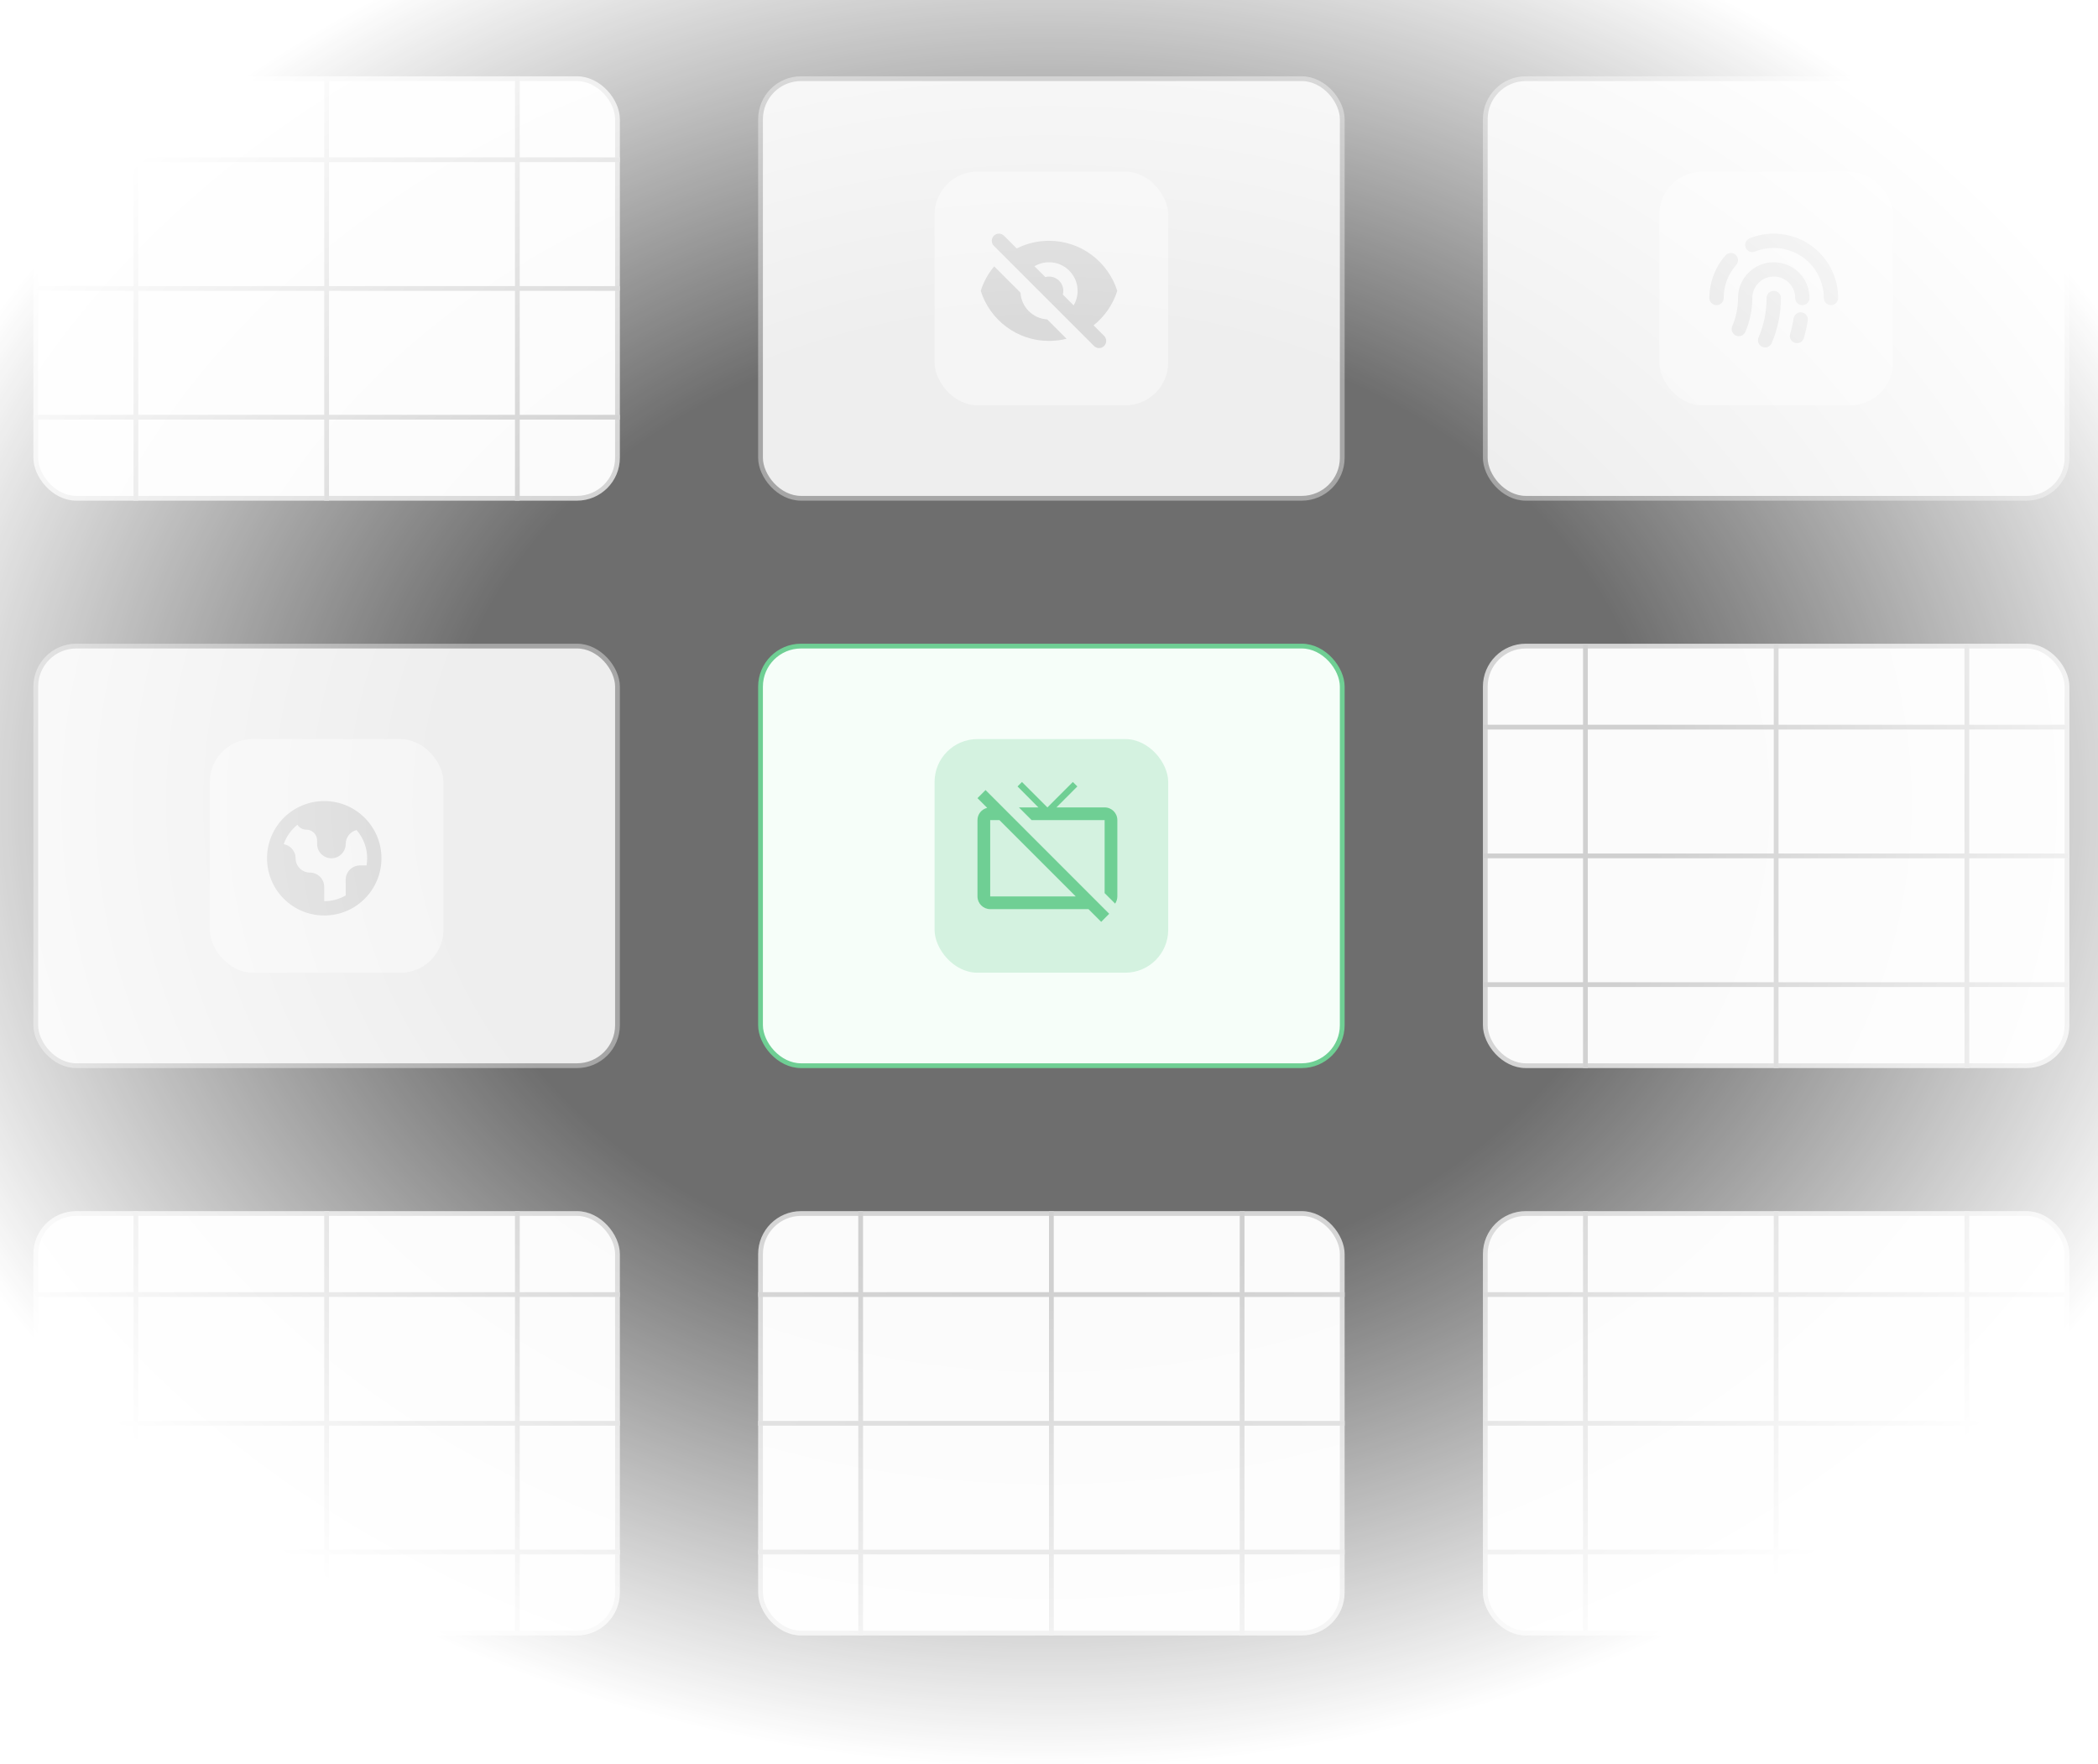 <svg width="440" height="370" viewBox="0 0 440 370" fill="none" xmlns="http://www.w3.org/2000/svg">
<rect x="0" y="0" width="440" height="370" fill="#333333" stroke="none"/>
<rect x="159.5" y="135.5" width="122" height="88" rx="8.5" fill="#F2FEF7"/>
<rect x="159.5" y="135.5" width="122" height="88" rx="8.5" stroke="#34BC68"/>
<rect x="196" y="155" width="49" height="49" rx="9" fill="#34BC68" fill-opacity="0.25"/>
<path d="M205 167.387L207.04 169.427C205.867 169.707 205 170.747 205 172V188C205 189.467 206.2 190.667 207.667 190.667H228.28L230.947 193.333L232.627 191.64L206.693 165.693L205 167.387ZM207.667 188V172H209.613L225.613 188H207.667ZM231.667 169.333H221.56L225.947 164.933L225 164L219.667 169.333L214.333 164L213.4 164.933L217.773 169.333H213.693L216.36 172H231.667V187.307L233.867 189.507C234.16 189.08 234.333 188.56 234.333 188V172C234.333 170.52 233.147 169.333 231.667 169.333Z" fill="#34BC68"/>
<rect x="159.5" y="254.5" width="122" height="88" rx="8.5" fill="#F9F9F9"/>
<rect x="159.5" y="254.5" width="122" height="88" rx="8.5" stroke="#C4C4C4"/>
<line x1="180.5" y1="254" x2="180.5" y2="343" stroke="#BDBDBD"/>
<line x1="220.5" y1="254" x2="220.5" y2="343" stroke="#BDBDBD"/>
<line x1="260.5" y1="254" x2="260.5" y2="343" stroke="#BDBDBD"/>
<line x1="159" y1="325.5" x2="282" y2="325.5" stroke="#BDBDBD"/>
<line x1="159" y1="298.5" x2="282" y2="298.5" stroke="#BDBDBD"/>
<line x1="159" y1="271.5" x2="282" y2="271.5" stroke="#BDBDBD"/>
<rect x="159.5" y="16.5" width="122" height="88" rx="8.5" fill="#E7E7E7"/>
<rect x="159.5" y="16.5" width="122" height="88" rx="8.5" stroke="#828282"/>
<rect x="196" y="36" width="49" height="49" rx="9" fill="#F1F1F1"/>
<path fill-rule="evenodd" clip-rule="evenodd" d="M210.561 49.439C209.975 48.854 209.025 48.854 208.439 49.439C207.854 50.025 207.854 50.975 208.439 51.561L229.439 72.561C230.025 73.146 230.975 73.146 231.561 72.561C232.146 71.975 232.146 71.025 231.561 70.439L229.351 68.23C231.657 66.389 233.409 63.882 234.314 61C232.402 54.914 226.717 50.5 220 50.5C217.565 50.5 215.265 51.08 213.232 52.11L210.561 49.439ZM216.952 55.831L219.223 58.102C219.471 58.035 219.732 58 220 58C221.657 58 223 59.343 223 61C223 61.269 222.965 61.529 222.899 61.777L225.17 64.048C225.697 63.155 226 62.113 226 61C226 57.686 223.314 55 220 55C218.888 55 217.846 55.303 216.952 55.831Z" fill="#CBCBCB"/>
<path d="M223.681 71.045L219.624 66.988C216.61 66.802 214.198 64.39 214.012 61.376L208.502 55.866C207.251 57.358 206.285 59.097 205.687 61C207.598 67.086 213.284 71.5 220 71.5C221.27 71.5 222.503 71.342 223.681 71.045Z" fill="#CBCBCB"/>
<rect x="311.5" y="16.5" width="122" height="88" rx="8.5" fill="#E7E7E7"/>
<rect x="311.5" y="16.5" width="122" height="88" rx="8.5" stroke="#828282"/>
<rect x="348" y="36" width="49" height="49" rx="9" fill="#F1F1F1"/>
<path fill-rule="evenodd" clip-rule="evenodd" d="M366.937 49.982C368.503 49.348 370.212 49 372 49C379.456 49 385.5 55.044 385.5 62.5C385.5 63.328 384.828 64 384 64C383.172 64 382.5 63.328 382.5 62.5C382.5 56.701 377.799 52 372 52C370.605 52 369.277 52.271 368.063 52.763C367.295 53.074 366.42 52.703 366.11 51.935C365.799 51.167 366.169 50.293 366.937 49.982ZM363.993 53.438C364.614 53.986 364.673 54.934 364.125 55.555C362.49 57.407 361.5 59.836 361.5 62.5C361.5 63.328 360.828 64 360 64C359.172 64 358.5 63.328 358.5 62.5C358.5 59.077 359.776 55.949 361.875 53.57C362.424 52.949 363.371 52.89 363.993 53.438Z" fill="#CBCBCB"/>
<path fill-rule="evenodd" clip-rule="evenodd" d="M364.5 62.5C364.5 58.358 367.858 55 372 55C376.142 55 379.5 58.358 379.5 62.5C379.5 63.328 378.828 64 378 64C377.172 64 376.5 63.328 376.5 62.5C376.5 60.015 374.485 58 372 58C369.515 58 367.5 60.015 367.5 62.5C367.5 65.016 366.983 67.415 366.048 69.593C365.721 70.354 364.839 70.707 364.078 70.38C363.317 70.053 362.965 69.171 363.291 68.41C364.069 66.598 364.5 64.602 364.5 62.5ZM377.882 65.519C378.7 65.648 379.258 66.417 379.128 67.235C378.931 68.48 378.657 69.7 378.311 70.889C378.08 71.685 377.247 72.142 376.452 71.911C375.656 71.68 375.199 70.847 375.43 70.052C375.741 68.982 375.988 67.885 376.165 66.765C376.295 65.947 377.064 65.389 377.882 65.519Z" fill="#CBCBCB"/>
<path fill-rule="evenodd" clip-rule="evenodd" d="M372 61C372.828 61 373.5 61.672 373.5 62.5C373.5 65.854 372.811 69.052 371.565 71.955C371.239 72.717 370.357 73.069 369.595 72.742C368.834 72.416 368.482 71.534 368.808 70.772C369.897 68.236 370.5 65.44 370.5 62.5C370.5 61.672 371.172 61 372 61Z" fill="#CBCBCB"/>
<rect x="7.5" y="135.5" width="122" height="88" rx="8.5" fill="#E7E7E7"/>
<rect x="7.5" y="135.5" width="122" height="88" rx="8.5" stroke="#828282"/>
<rect x="44" y="155" width="49" height="49" rx="9" fill="#F1F1F1"/>
<path fill-rule="evenodd" clip-rule="evenodd" d="M68 192C74.627 192 80 186.627 80 180C80 173.373 74.627 168 68 168C61.373 168 56 173.373 56 180C56 186.627 61.373 192 68 192ZM59.498 177.041C60.058 175.43 61.063 174.028 62.366 172.981C62.768 173.594 63.462 174 64.25 174C65.493 174 66.5 175.007 66.5 176.25V177C66.5 178.657 67.843 180 69.5 180C71.157 180 72.5 178.657 72.5 177C72.5 175.59 73.473 174.407 74.784 174.086C76.164 175.667 77 177.736 77 180C77 180.511 76.957 181.012 76.876 181.5H75.5C73.843 181.5 72.5 182.843 72.5 184.5V187.796C71.176 188.562 69.639 189 68 189V186C68 184.343 66.657 183 65 183C63.343 183 62 181.657 62 180C62 178.513 60.918 177.278 59.498 177.041Z" fill="#CBCBCB"/>
<rect x="311.5" y="135.5" width="122" height="88" rx="8.5" fill="#F9F9F9"/>
<rect x="311.5" y="135.5" width="122" height="88" rx="8.5" stroke="#C4C4C4"/>
<line x1="332.5" y1="135" x2="332.5" y2="224" stroke="#BDBDBD"/>
<line x1="372.5" y1="135" x2="372.5" y2="224" stroke="#BDBDBD"/>
<line x1="412.5" y1="135" x2="412.5" y2="224" stroke="#BDBDBD"/>
<line x1="311" y1="206.5" x2="434" y2="206.5" stroke="#BDBDBD"/>
<line x1="311" y1="179.5" x2="434" y2="179.5" stroke="#BDBDBD"/>
<line x1="311" y1="152.5" x2="434" y2="152.5" stroke="#BDBDBD"/>
<rect x="311.5" y="254.5" width="122" height="88" rx="8.5" fill="#F9F9F9"/>
<rect x="311.5" y="254.5" width="122" height="88" rx="8.5" stroke="#C4C4C4"/>
<line x1="332.5" y1="254" x2="332.5" y2="343" stroke="#BDBDBD"/>
<line x1="372.5" y1="254" x2="372.5" y2="343" stroke="#BDBDBD"/>
<line x1="412.5" y1="254" x2="412.5" y2="343" stroke="#BDBDBD"/>
<line x1="311" y1="325.5" x2="434" y2="325.5" stroke="#BDBDBD"/>
<line x1="311" y1="298.5" x2="434" y2="298.5" stroke="#BDBDBD"/>
<line x1="311" y1="271.5" x2="434" y2="271.5" stroke="#BDBDBD"/>
<rect x="7.5" y="16.5" width="122" height="88" rx="8.5" fill="#F9F9F9"/>
<rect x="7.5" y="16.5" width="122" height="88" rx="8.5" stroke="#C4C4C4"/>
<line x1="28.5" y1="16" x2="28.5" y2="105" stroke="#BDBDBD"/>
<line x1="68.5" y1="16" x2="68.5" y2="105" stroke="#BDBDBD"/>
<line x1="108.5" y1="16" x2="108.5" y2="105" stroke="#BDBDBD"/>
<line x1="7" y1="87.5" x2="130" y2="87.5" stroke="#BDBDBD"/>
<line x1="7" y1="60.5" x2="130" y2="60.5" stroke="#BDBDBD"/>
<line x1="7" y1="33.5" x2="130" y2="33.5" stroke="#BDBDBD"/>
<rect x="7.5" y="254.5" width="122" height="88" rx="8.5" fill="#F9F9F9"/>
<rect x="7.5" y="254.5" width="122" height="88" rx="8.5" stroke="#C4C4C4"/>
<line x1="28.5" y1="254" x2="28.5" y2="343" stroke="#BDBDBD"/>
<line x1="68.5" y1="254" x2="68.5" y2="343" stroke="#BDBDBD"/>
<line x1="108.5" y1="254" x2="108.5" y2="343" stroke="#BDBDBD"/>
<line x1="7" y1="325.5" x2="130" y2="325.5" stroke="#BDBDBD"/>
<line x1="7" y1="298.5" x2="130" y2="298.5" stroke="#BDBDBD"/>
<line x1="7" y1="271.5" x2="130" y2="271.5" stroke="#BDBDBD"/>
<path d="M-16 0H456V370H-16V0Z" fill="url(#paint0_radial_387_7097)"/>
<defs>
<radialGradient id="paint0_radial_387_7097" cx="0" cy="0" r="1" gradientUnits="userSpaceOnUse" gradientTransform="translate(220 168.5) rotate(90) scale(201.5 257.049)">
<stop offset="0.5" stop-color="white" stop-opacity="0.29"/>
<stop offset="1" stop-color="white"/>
</radialGradient>
</defs>
</svg>
